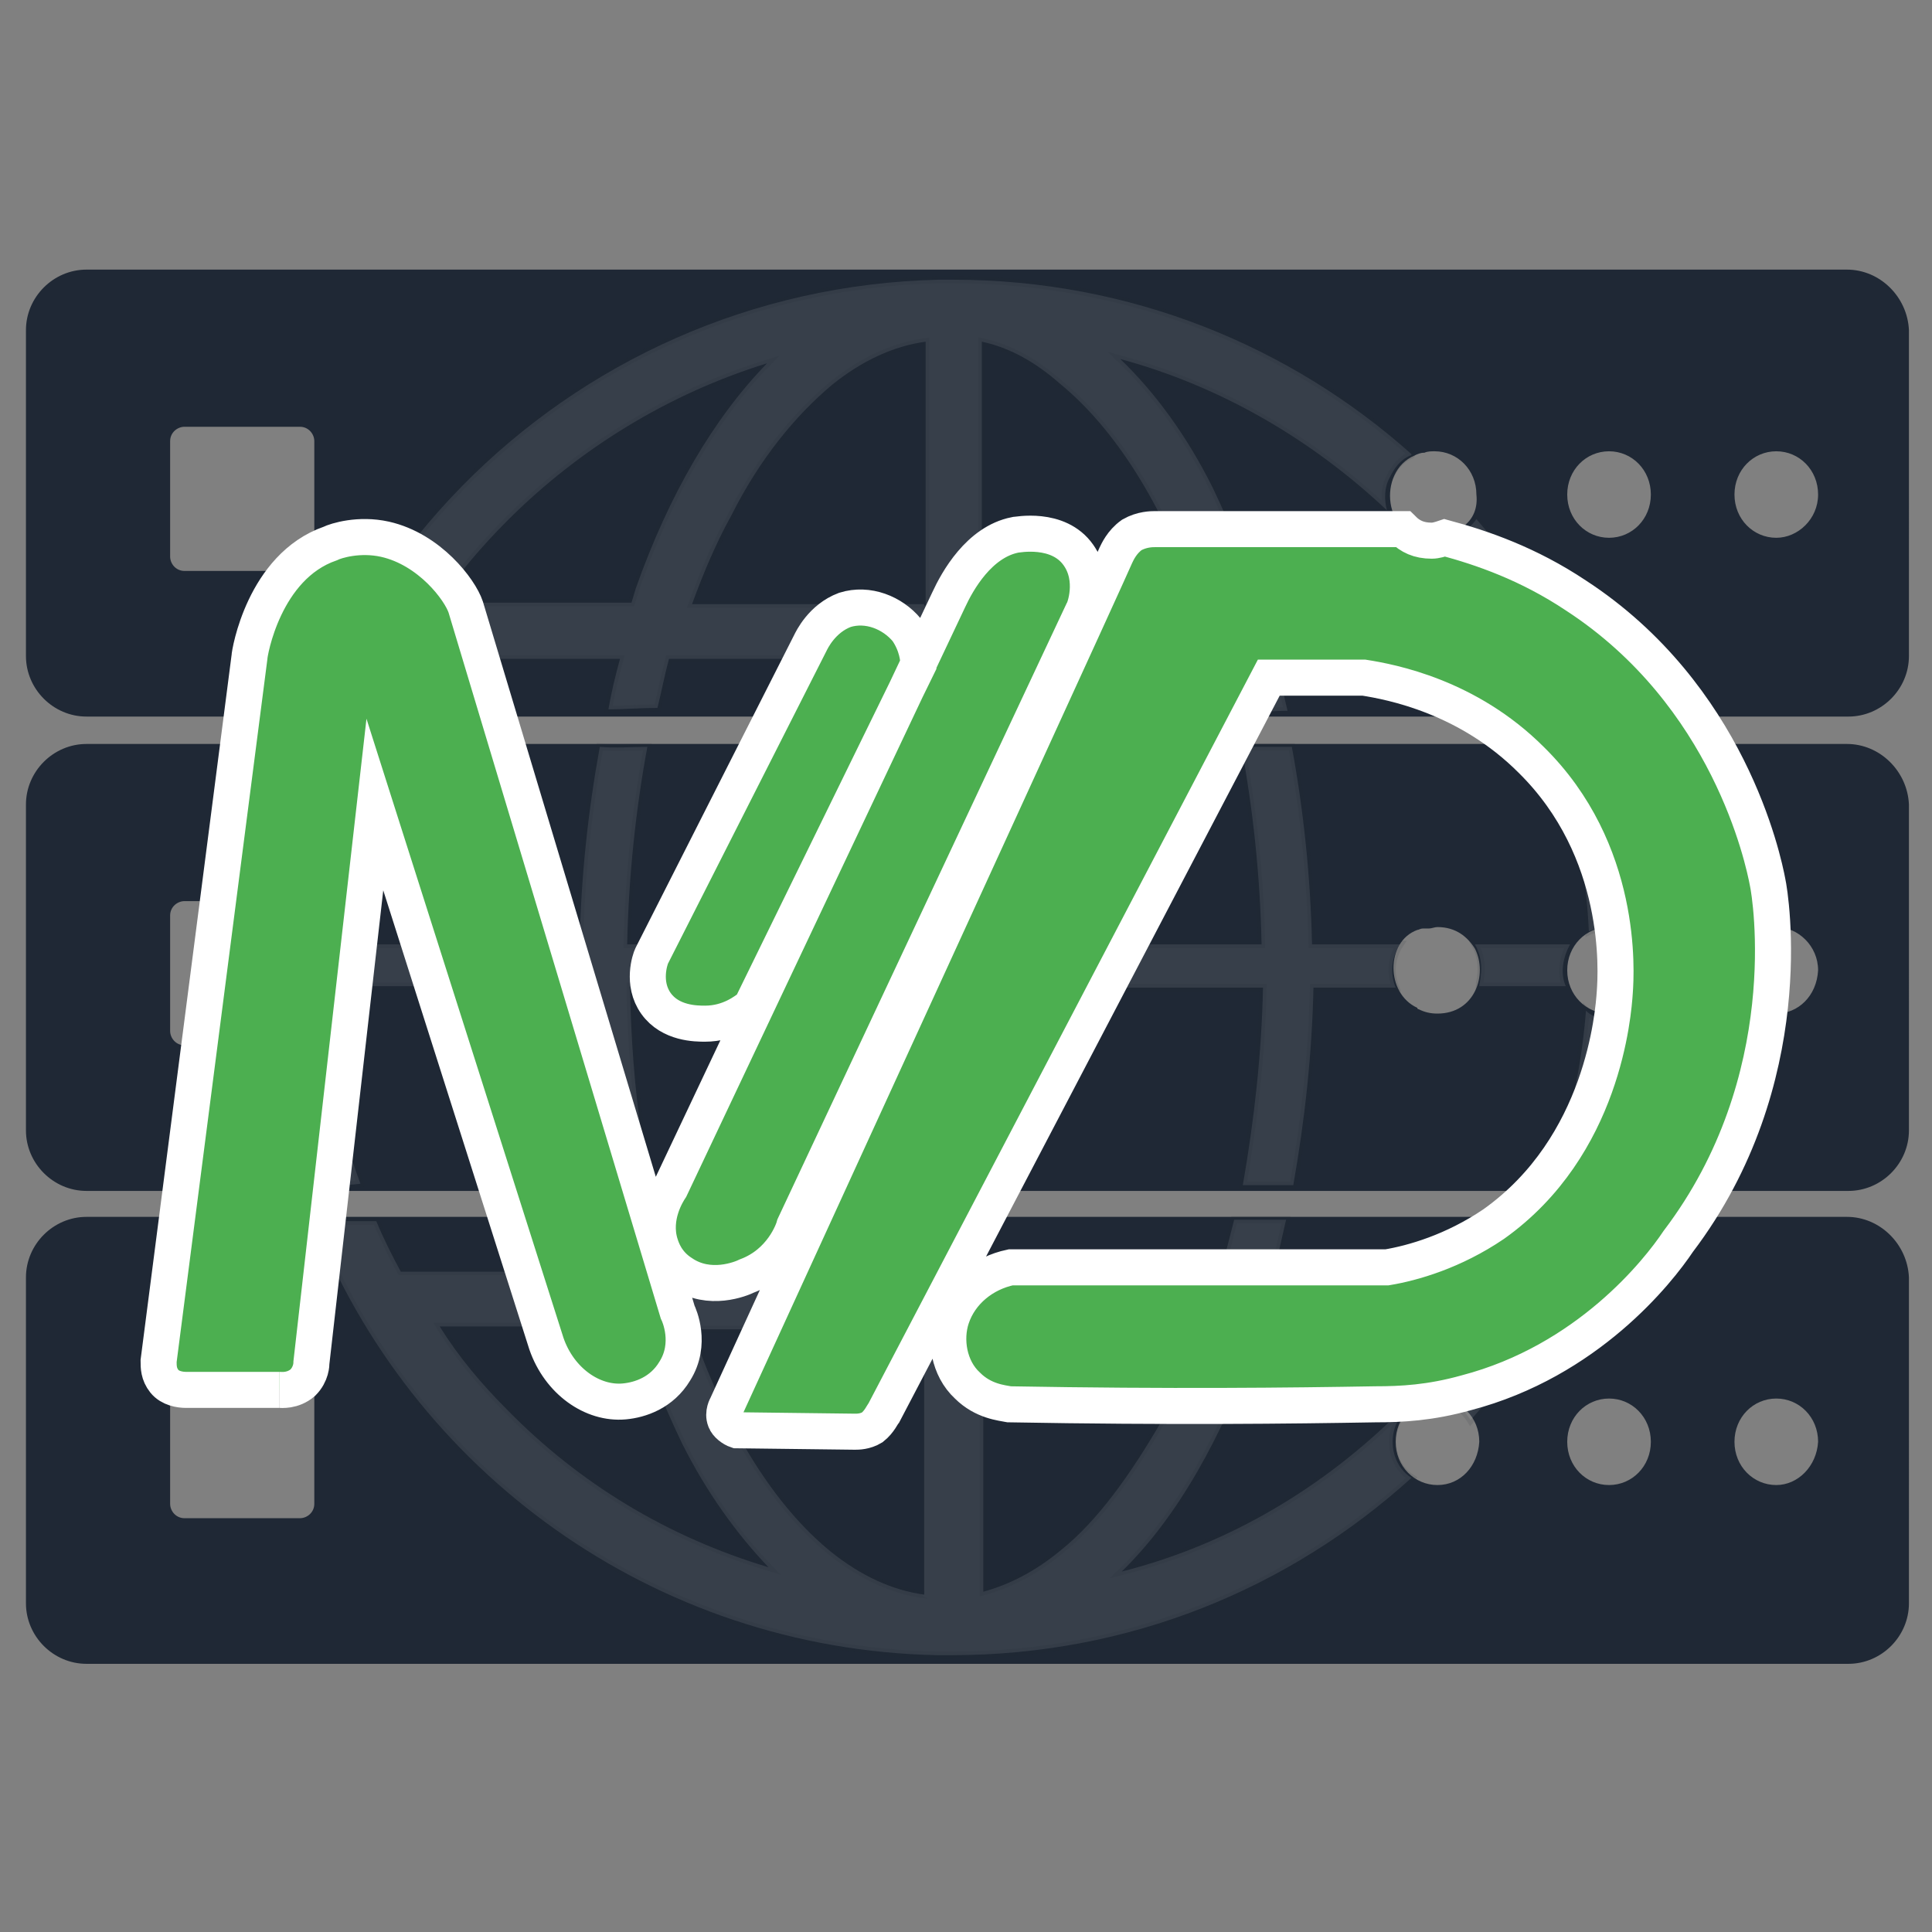 <?xml version="1.0" encoding="utf-8"?>
<!-- Generator: Adobe Illustrator 23.0.1, SVG Export Plug-In . SVG Version: 6.00 Build 0)  -->
<svg version="1.1" id="Layer_1" xmlns="http://www.w3.org/2000/svg" xmlns:xlink="http://www.w3.org/1999/xlink" x="0px" y="0px"
	 viewBox="0 0 134 134" style="enable-background:new 0 0 134 134;" xml:space="preserve">
<rect x="0" y="0" width="134" height="134" fill="#808080" stroke="none"/>
<style type="text/css">
	.st0{fill:#1F2835;}
	.st1{opacity:0.11;fill:#F9F9F9;stroke:#1F2835;stroke-width:0.5;stroke-miterlimit:10;enable-background:new    ;}
	.st2{fill:#4CAF50;stroke:#FFFFFF;stroke-width:2.5;stroke-miterlimit:10;}
</style>
<path class="st0" d="M128.1,18.7H6c-2.3,0-4.2,1.9-4.2,4.2v22.6c0,2.3,1.9,4.2,4.2,4.2h122.2c2.3,0,4.2-1.9,4.2-4.2V22.9
	C132.3,20.6,130.4,18.7,128.1,18.7L128.1,18.7z M21.8,38.6c0,0.6-0.5,1-1,1h-8c-0.6,0-1-0.5-1-1v-8c0-0.6,0.5-1,1-1h8
	c0.6,0,1,0.5,1,1C21.8,30.6,21.8,38.6,21.8,38.6z M101.5,36.5c-0.2,0.2-0.4,0.4-0.7,0.5c-0.4,0.2-0.9,0.4-1.5,0.4
	c-3.4,0-3.8-4.7-1.2-5.8c0.2-0.1,0.4-0.2,0.7-0.2c0.2-0.1,0.5-0.1,0.7-0.1c1.6,0,2.9,1.3,2.9,3C102.5,35.2,102.2,36,101.5,36.5z
	 M111.6,37.3c-1.6,0-2.9-1.3-2.9-3c0-1.7,1.3-3,2.9-3c1.6,0,2.9,1.3,2.9,3S113.2,37.3,111.6,37.3z M123.2,37.3c-1.6,0-2.9-1.3-2.9-3
	c0-1.7,1.3-3,2.9-3c1.6,0,2.9,1.3,2.9,3S124.7,37.3,123.2,37.3z M128.1,51.6H6c-2.3,0-4.2,1.9-4.2,4.2v22.6c0,2.3,1.9,4.2,4.2,4.2
	h122.2c2.3,0,4.2-1.9,4.2-4.2V55.8C132.3,53.5,130.4,51.6,128.1,51.6z M21.8,71.5c0,0.6-0.5,1-1,1h-8c-0.6,0-1-0.5-1-1v-8
	c0-0.6,0.5-1,1-1h8c0.6,0,1,0.5,1,1C21.8,63.5,21.8,71.5,21.8,71.5z M99.7,70.3C99.7,70.3,99.7,70.3,99.7,70.3
	C99.7,70.3,99.7,70.3,99.7,70.3c-0.5,0-0.9-0.1-1.3-0.3c0,0-0.1,0-0.1-0.1c-2.2-1-2.2-4.6,0-5.4c0.1,0,0.2-0.1,0.4-0.1h0.4
	c0.2,0,0.4-0.1,0.6-0.1c1.3,0,2.1,0.7,2.6,1.5C103.2,67.6,102.3,70.3,99.7,70.3z M111.6,70.3c-1.6,0-2.9-1.3-2.9-3
	c0-1.7,1.3-3,2.9-3c1.6,0,2.9,1.3,2.9,3C114.5,69.1,113.2,70.3,111.6,70.3z M123.2,70.3c-1.6,0-2.9-1.3-2.9-3c0-1.7,1.3-3,2.9-3
	c1.5,0,2.9,1.3,2.9,3C126,69.1,124.7,70.3,123.2,70.3z M128.1,84.4H6c-2.3,0-4.2,1.9-4.2,4.2v22.6c0,2.3,1.9,4.2,4.2,4.2h122.2
	c2.3,0,4.2-1.9,4.2-4.2V88.6C132.3,86.3,130.4,84.4,128.1,84.4z M20.8,105.3h-8c-0.6,0-1-0.5-1-1v-8c0-0.6,0.5-1,1-1h8
	c0.6,0,1,0.5,1,1v8C21.8,104.9,21.3,105.3,20.8,105.3z M99.7,103c-1.6,0-2.9-1.3-2.9-3c0-1.7,1.3-3,2.9-3c1.6,0,2.9,1.3,2.9,3
	C102.5,101.7,101.3,103,99.7,103z M111.6,103c-1.6,0-2.9-1.3-2.9-3c0-1.7,1.3-3,2.9-3c1.6,0,2.9,1.3,2.9,3
	C114.5,101.7,113.2,103,111.6,103z M123.2,103c-1.6,0-2.9-1.3-2.9-3c0-1.7,1.3-3,2.9-3c1.6,0,2.9,1.3,2.9,3
	C126,101.7,124.7,103,123.2,103z"/>
<path class="st1" d="M110,70.1c-0.5,6.4-2.4,12.5-5.4,18H88.4l0.8-3.5h-3.6l-0.9,3.5H68.1V68.5h19.5c-0.1,4.6-0.6,9.1-1.4,13.7h3.5
	c0.8-4.5,1.3-9.1,1.4-13.7h5.7c-0.4-1-0.3-2.1,0.3-3H91c-0.1-4.7-0.6-9.4-1.4-13.7h-3.5c0.8,4.3,1.3,8.9,1.4,13.7H68.1V45.8h16.8
	l0.9,3.6h0.9c0.9,0,1.7-0.1,2.6-0.1c-0.3-1.2-0.5-2.4-0.8-3.5h16.3c3.1,5.7,5.1,12.1,5.4,18.8c0.4-0.2,0.8-0.2,1.2-0.2h0.4
	c1,0,1.7,0.4,2.2,1c-0.4-11.2-4.7-21.4-11.6-29.4c-0.2,0.3-0.4,0.5-0.7,0.7c-0.3,0.3-0.7,0.6-1.3,0.7c-0.3,0.1-0.6,0.2-0.9,0.2
	c-0.5,0-0.9-0.1-1.2-0.3c1.3,1.4,2.6,3,3.7,4.6H87.4c-1-2.9-2.1-5.6-3.3-8.1c-1.8-3.6-4-6.6-6.4-8.9c7,1.9,13.3,5.6,18.5,10.5
	c-0.2-0.7-0.2-1.6,0.2-2.3c0.3-0.6,0.7-1.2,1.4-1.5c0.1,0,0.1-0.1,0.1-0.1c-8.4-7.5-19.5-12.1-31.8-12.1h-1
	c-25.9,0.6-46.7,21.7-46.7,47.7c0,5.3,0.8,10.6,2.6,15.6c0.2-0.2,0.4-0.3,0.7-0.3h0.7c0.1-0.1,0.3-0.2,0.5-0.2c0.7,0,1.4,0,2.1-0.1
	c-1.6-4.3-2.6-8.9-2.8-13.7h18.1c0.2,7,1.1,13.7,2.7,19.8H27.8c-0.6-1.1-1.2-2.3-1.7-3.5h-3.9c-0.2,0-0.3,0-0.5-0.1
	c6.8,17.4,23.6,29.8,43.3,30.2h1c12.3,0,23.4-4.6,31.9-12.3c-2.2-1.4-1.6-5.4,1.6-5.4c1.2,0,2,0.6,2.5,1.4
	c6.8-7.7,11.2-17.7,11.7-28.8c-0.5,0.6-1.2,1-2.2,1C111,70.7,110.4,70.5,110,70.1z M68.1,23.7c1.9,0.4,3.7,1.4,5.4,2.9
	c3.8,3.1,7.2,8.4,9.6,15.4H68.1V23.7z M35.2,36.1c5-5,11.2-8.8,18-10.9c-3.7,3.8-6.8,9.1-9.1,15.6c-0.1,0.3-0.2,0.7-0.3,1H30.4
	C31.8,39.8,33.4,37.9,35.2,36.1z M35.2,97.8c-1.8-1.8-3.4-3.7-4.7-5.8H44c1,2.9,2.1,5.6,3.3,8.1c1.7,3.4,3.8,6.3,6,8.6
	C46.3,106.6,40.2,102.9,35.2,97.8z M64.1,110.6c-2.2-0.3-4.4-1.3-6.5-3c-3.8-3.1-7.2-8.4-9.6-15.4h16.1
	C64.1,92.2,64.1,110.6,64.1,110.6z M64.1,88.2H46.5c-1.7-5.9-2.7-12.6-2.8-19.8h20.4L64.1,88.2L64.1,88.2z M64.1,65.5H43.5
	c0.1-4.7,0.6-9.4,1.4-13.7c-1.1,0-2.2,0.1-3.3,0c-0.8,4.4-1.3,8.9-1.4,13.7h-18c0.3-6.9,2.2-13.7,5.6-19.8h15.2
	c-0.3,1.1-0.6,2.3-0.8,3.5c1.1,0,2.2-0.1,3.4-0.1c0.3-1.2,0.5-2.3,0.8-3.4h17.7L64.1,65.5L64.1,65.5z M64.1,41.9H48
	c0.8-2.2,1.7-4.3,2.7-6.1c2-4,4.5-7,7-9.1c2.1-1.7,4.3-2.7,6.5-3v18.3H64.1z M73.6,107.5c-1.8,1.5-3.6,2.4-5.4,2.9V92.2h15.1
	c-0.8,2.3-1.7,4.4-2.7,6.3C78.4,102.3,76.1,105.5,73.6,107.5z M97.2,97.8c-5.3,5.3-11.9,9.3-19.4,11.2c3.9-3.8,7-9.4,9.4-16.1
	c0.1-0.3,0.2-0.7,0.3-1h14.5C100.6,94.1,98.8,96,97.2,97.8z M108.9,65.5h-6.6c0.4,0.7,0.5,1.5,0.4,2.2c0,0.2-0.1,0.5-0.1,0.7h6
	C108.2,67.5,108.4,66.4,108.9,65.5z"/>
<path class="st2" d="M12.9,96.4c-0.4,0-1.1-0.1-1.5-0.6c-0.4-0.5-0.4-1-0.4-1.4l6.3-48.8c0-0.3,1-6.3,5.6-7.9c0.4-0.2,2-0.7,3.8-0.3
	c3.1,0.7,5.2,3.5,5.6,4.7l14.7,48.9c0.1,0.2,1,2.2-0.2,4.1c-0.9,1.5-2.4,2-3.5,2.1c-2.2,0.2-4.5-1.4-5.4-4L26,55.8l-4.4,38.7
	c0,0.1,0,0.8-0.6,1.4c-0.7,0.6-1.5,0.5-1.6,0.5C19.5,96.4,12.9,96.4,12.9,96.4z M45.2,66.3l11-21.7c0.1-0.2,0.8-1.7,2.4-2.3
	c1.6-0.5,3.3,0.2,4.3,1.4c0.7,1,0.8,2,0.8,2.4L52.1,69.8c-0.4,0.3-1.5,1.2-3.2,1.2c-0.6,0-2.4,0-3.4-1.4
	C44.5,68.2,45.1,66.5,45.2,66.3z M46.5,82.4l19.3-40.8c0.6-1.3,2.1-4,4.6-4.5c0.1,0,3-0.6,4.4,1.4c1.2,1.7,0.4,3.8,0.3,3.9l-20,42.6
	c-0.1,0.4-0.9,2.6-3.3,3.5c-0.4,0.2-2.6,1.1-4.5-0.2c-1.1-0.7-1.4-1.7-1.5-2C45.2,84.4,46.3,82.7,46.5,82.4z M122.6,61.2
	c-0.3-1.6-2.7-13-13.3-19.9c-3.3-2.2-6.5-3.3-9.1-4c-0.3,0.1-0.6,0.2-0.9,0.2c-0.9,0-1.5-0.3-2-0.8H80.1c-0.2,0-0.9,0-1.6,0.4
	c-0.7,0.5-1,1.2-1.1,1.4c-0.6,1.4-11.7,25.6-27,59c0,0-0.3,0.5-0.1,1c0.1,0.3,0.5,0.6,0.8,0.7l8.2,0.1c0.2,0,0.7,0,1.2-0.3
	c0.5-0.4,0.7-0.9,0.8-1L88,47h6.6c1.9,0.3,7.2,1.3,11.6,5.7c6.4,6.3,5.9,14.7,5.8,16.1c-0.1,1.5-0.8,10.7-8.4,16.1
	c-2.8,1.9-5.6,2.7-7.4,3H70.1c-1.9,0.4-3.5,1.7-4.1,3.5c-0.5,1.5-0.2,3.5,1.1,4.7c1.1,1.1,2.4,1.2,2.9,1.3c11.2,0.2,19.6,0.1,25.4,0
	c1.8,0,3.8-0.1,6.3-0.8c8.4-2.2,13.3-8.4,14.7-10.5C124.9,74.9,122.8,62.1,122.6,61.2z"/>
</svg>
